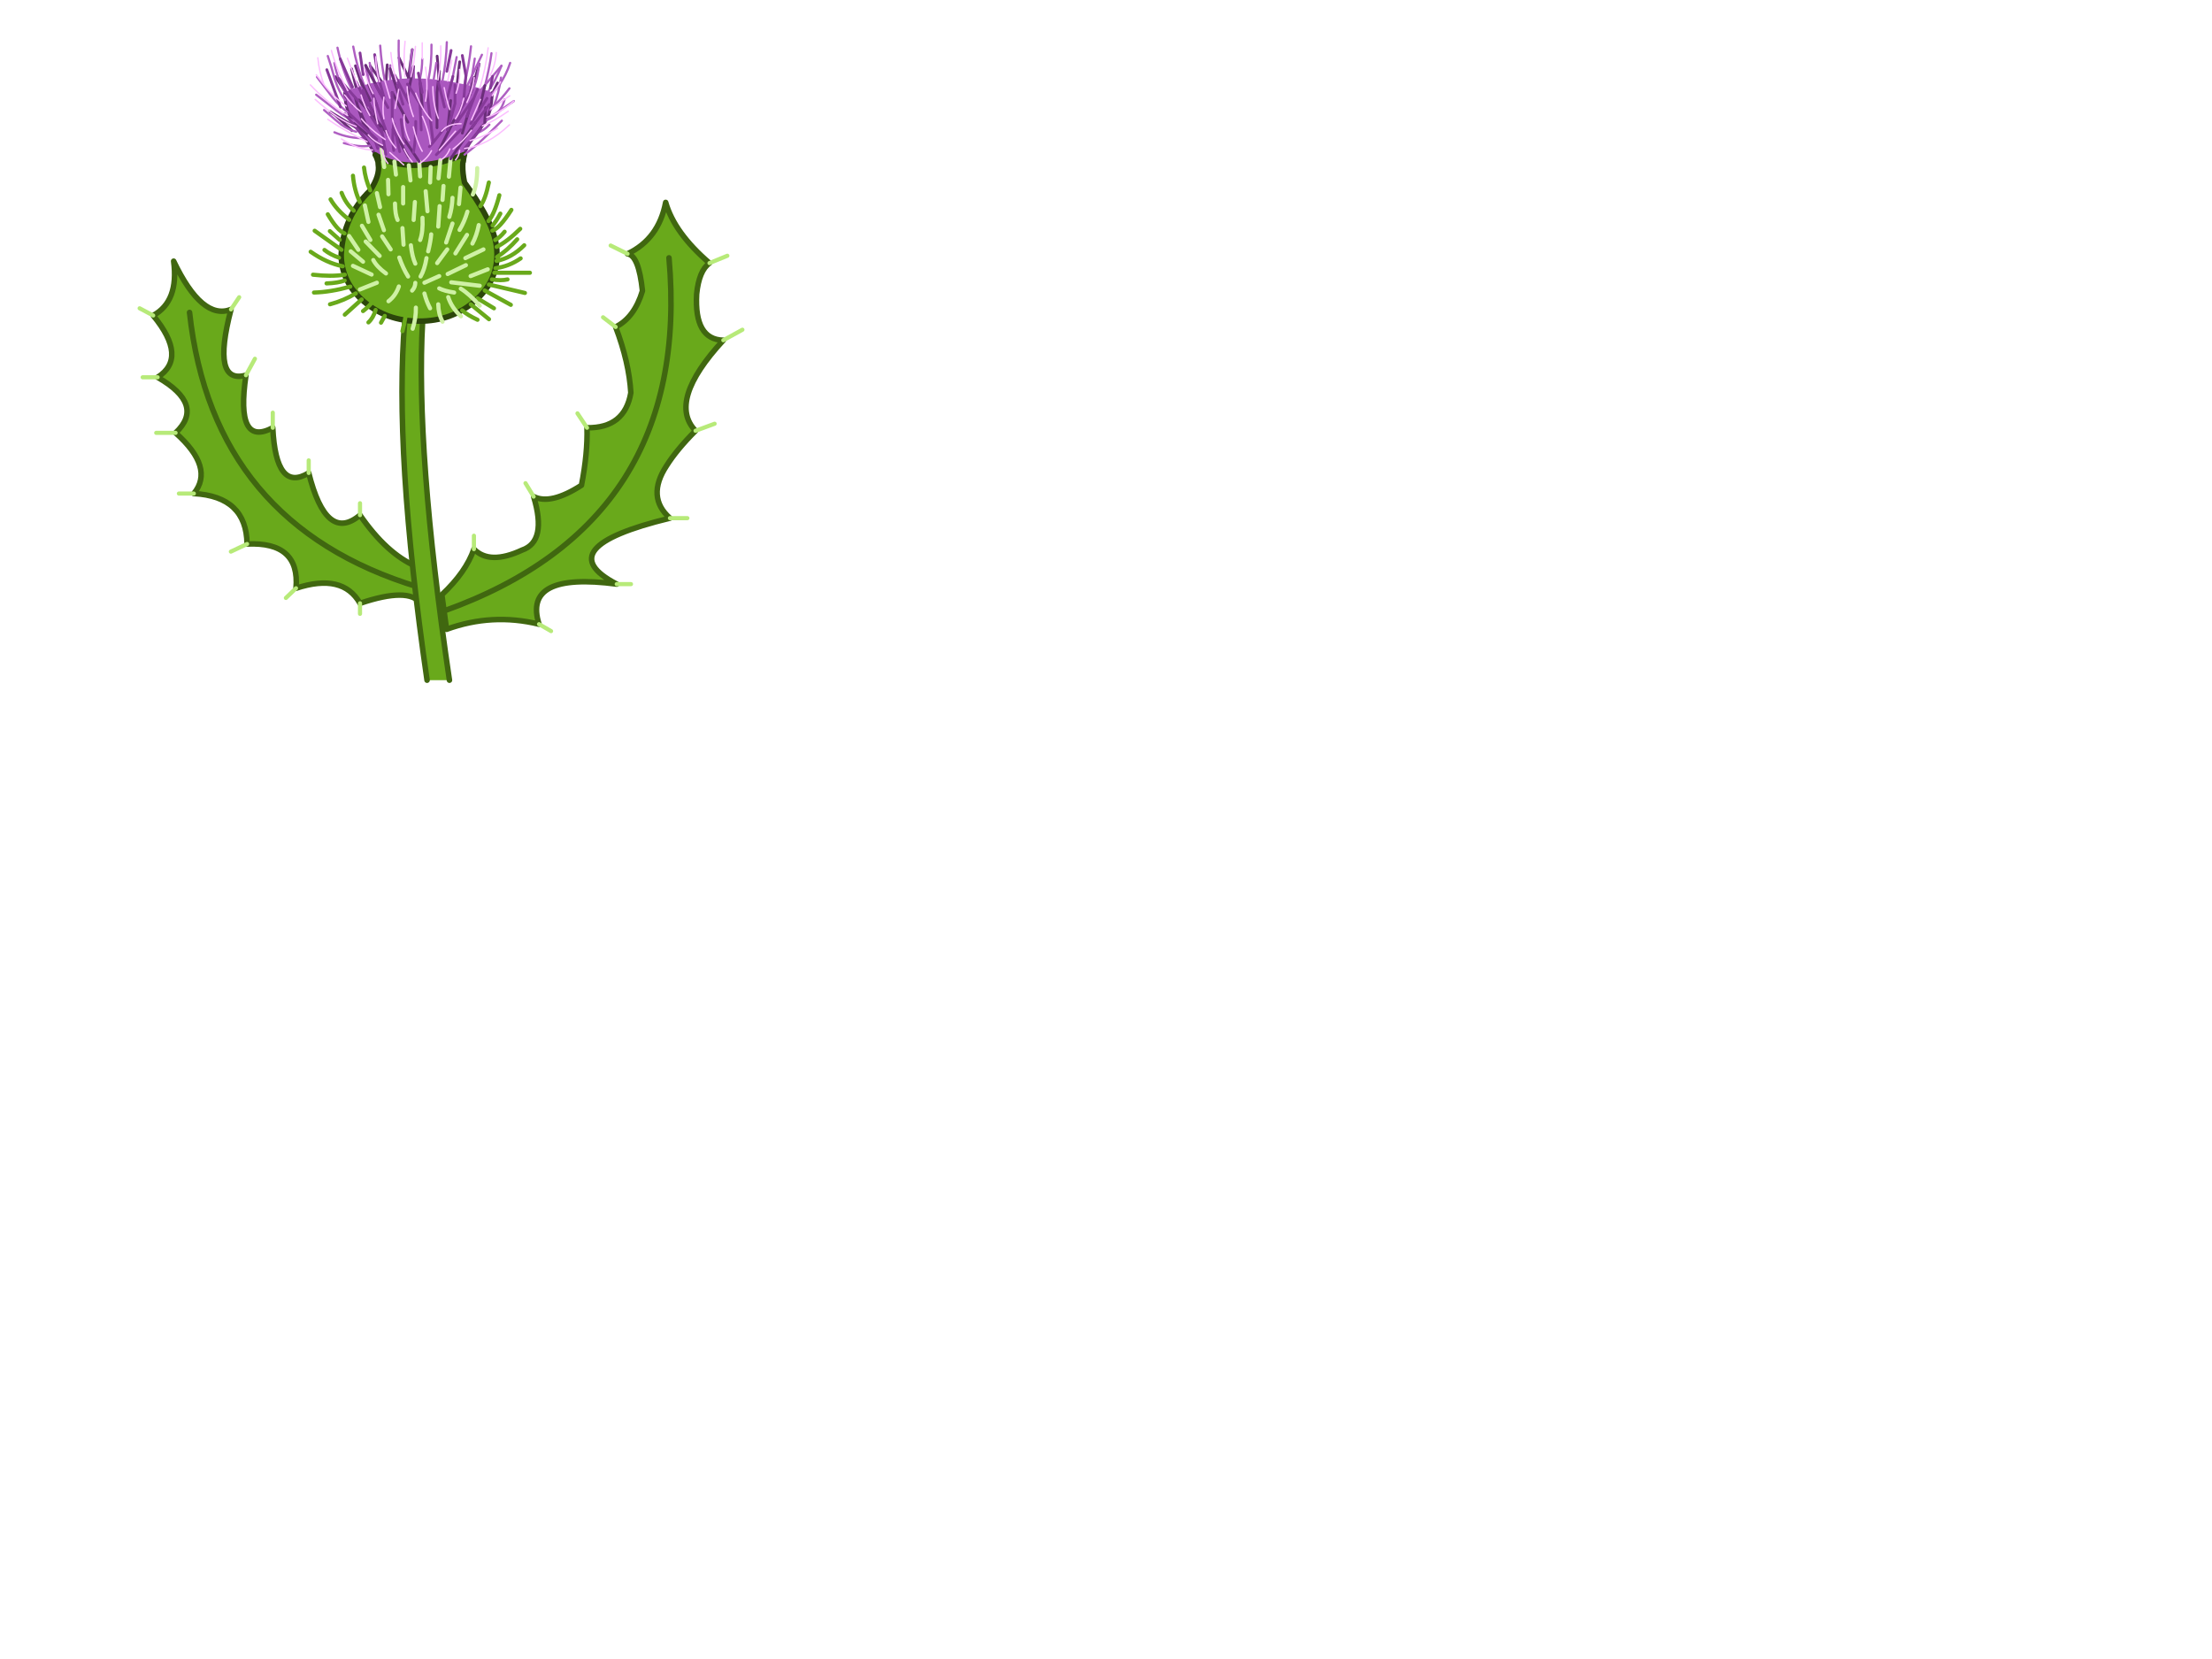 <svg xmlns="http://www.w3.org/2000/svg" xmlns:xlink="http://www.w3.org/1999/xlink" preserveAspectRatio="none" width="800" height="600" viewBox="0 0 800 600"><defs><path fill="#69A91B" d="M55.4 114.1Q68 129.4 57 136.45q17.3 9.95 6.5 20.1 14.2 12.65 6.6 21.95 19.05 1.05 19.25 18.25 19.2-.9 17.7 16 16.9-5.55 23.15 5.45 17.65-5.95 21.9 0l-.7-5.85Q76.95 189.75 68.55 113q8.4 76.75 82.85 99.35l-1-7.55q-10.6-4.6-20.2-18.5-12.15 10.2-18.55-15.25-11.85 7.2-13-16.35-13.55 7.2-9.7-19-12.55 3.5-5.4-23.8Q73.1 116 62.8 94.45q1.95 14.5-7.4 19.65m185.35-40.9q-2.5 13.2-13.8 18.6 4.05.55 5.4 13.4-2.9 9.65-9.7 13.05 4.85 12.75 5.5 23.8-2.2 12.85-15.85 12.65.25 9.25-2 20.8-11.15 7.2-17.3 4.1 4.9 16.25-4.2 19.35-11.7 5.45-17.4-.35-2.9 8.35-11.6 16.5l.8 5.85q89.8-32.1 81.35-127.7 8.45 95.6-81.35 127.7l.9 6.65q16.45-6 33.45-1.85-6.05-19 28.1-14.5-25.15-13.1 19.25-23.85-8.65-7.65-1.2-19 3.75-5.9 10.45-12.6-10.3-10.65 10.05-32.75-10.55-.25-9.65-16.7.85-8.45 4.65-11.2-12.7-10.9-15.85-21.95z" id="a"/><path fill="#69A91B" d="M152.85 116.1l-6.45-.15q-4 46.9 8.05 130.05h8.1q-12.35-83.3-9.7-129.9z" id="d"/><path fill="#AA57BF" d="M176.65 32.95q-.85-.3-1.6-.55-1.75-.55-3.55-1.05-.65-.2-1.35-.3-1.1-.35-2.2-.55-2.35-.5-4.55-.9-1.65-.4-3.35-.5-1.65-.2-3.2-.4-.9-.15-1.85-.15-1.6-.15-3.1-.15-1.65-.05-3.25-.05-1.8 0-3.7.15-1.85.15-3.8.4-1.05.1-2 .25-1.75.3-3.55.65-1.9.4-3.9 1-2.2.55-4.55 1.4-1.25.45-2.5.95 0 1.6.2 3.05.3 2.55 1.3 4.7 0 .15.05.35 1.3 3.3 5.7 8.7.9 1.25 1.85 2.75 1 1.55 1.95 3.3 2.4 1.5 5.2 2.45.7.2 1.5.4 6.85 1.85 15.9 0 .9-.2 1.85-.4 3.7-1 7.85-2.55.85-2.85 2.75-5.4 1.1-1.4 1.9-2.5 2.4-3.25 3.15-4.45.25-.35.35-.55.65-1.45 1.15-3.25.65-2.7.75-6.35-.75-.2-1.4-.45z" id="h"/><path fill="#69A91B" d="M167.55 58.45q.1-1.3.45-2.55-4.15 1.55-7.85 2.55-.95.2-1.85.4-9.05 1.85-15.9 0-.8-.2-1.5-.4-2.8-.95-5.2-2.45.6 1 1 2.45 0 .2.05.4 0 .3.05.7.65 3.9-2.9 9.3-9.8 9.45-10.5 23.2 0 10 8.25 17.05 8.25 7.05 19.95 7.05 11.6 0 19.9-7.05 8.25-7.05 8.25-17.05 0-3.4-.95-6.55-2.1-7.6-10.8-19.5-.7-3.4-.65-6.1 0-.55.05-1.05 0-.2.15-.4z" id="j"/><path id="b" stroke="#406710" stroke-width="2" stroke-linejoin="round" stroke-linecap="round" fill="none" d="M160.6 220.95l-.8-5.85q8.7-8.15 11.6-16.5 5.7 5.8 17.4.35 9.1-3.1 4.2-19.35 6.15 3.1 17.3-4.1 2.25-11.55 2-20.8 13.65.2 15.85-12.65-.65-11.05-5.5-23.8 6.8-3.4 9.7-13.05-1.35-12.85-5.4-13.4 11.3-5.4 13.8-18.6 3.15 11.05 15.85 21.95-3.8 2.75-4.65 11.2-.9 16.45 9.65 16.7-20.35 22.1-10.05 32.75-6.7 6.7-10.45 12.6-7.45 11.35 1.2 19-44.4 10.75-19.25 23.85-34.15-4.5-28.1 14.5-17-4.15-33.45 1.85l-.9-6.65q89.8-32.1 81.35-127.7m-90.55 119.1l-1-7.55q-10.6-4.6-20.2-18.5-12.15 10.2-18.55-15.25-11.85 7.2-13-16.35-13.55 7.2-9.7-19-12.55 3.5-5.4-23.8Q73.1 116 62.8 94.45q1.95 14.5-7.4 19.65Q68 129.4 57 136.45q17.3 9.95 6.5 20.1 14.2 12.65 6.6 21.95 19.05 1.05 19.25 18.25 19.2-.9 17.7 16 16.9-5.55 23.15 5.45 17.65-5.95 21.9 0l-.7-5.85Q76.95 189.75 68.55 113"/><path id="c" stroke="#B7EA79" stroke-width="1.5" stroke-linejoin="round" stroke-linecap="round" fill="none" d="M256.6 95.15l6.45-2.65m-36.1-.7l-6.1-3m1.8 29.45l-4.55-3.5M193 179.6l-2.95-4.85m22.25-20.05l-3.45-5.2m52.75-26.45l6.9-3.8m-16.95 36.55l6.9-2.55M242.3 187.4h6.3M57 136.45h-5.4m3.8-22.35l-4.9-2.6m13 45.05h-7m13.6 21.95h-5.4m24.25-42.8l3.25-5.95m-8.65-17.85l2.95-4.4m12.15 47.2v-5.45m13 21.8v-4.55m18.55 19.8V182m0 36.2v3.8m-23.15-9.25l-3.65 3.5m119.65-5h5.15m-33.25 14.5l4.35 2.5m-109.95-31.5l-5.85 2.75m87.9-.9v-4.85"/><path id="e" stroke="#406710" stroke-width="2" stroke-linejoin="round" stroke-linecap="round" fill="none" d="M154.45 246q-12.05-83.15-8.05-130.05l6.45.15q-2.65 46.6 9.7 129.9"/><path id="f" stroke="#6B2E7A" stroke-width="1" stroke-linejoin="round" stroke-linecap="round" fill="none" d="M170.65 32.6l2.65-9.45m-8.35 10.55l1.3-11.35M175 40.4l4.95-10.4m-39.85 2.3l-.65-.8-.45 5.05m-8.8.9l-3.05-12.55m22.45 7.3l-1.85-4.1-.5 3.25m3.1 2.35l-.75-1.5m-15.7-8.35l5.55 7.65.6-8.05m4.25-2.55l3.45 7.2 1.35-10.15m10 13.95l-1-11.6m-26 13.95l-3.55-10.45m-1.25 23.45l-6.25-5.8-1.65-1m7-4.95l-5.05-7.75m-.3 13.7l11.05 6.7"/><path id="g" stroke="#AF5FC2" stroke-width="1" stroke-linejoin="round" stroke-linecap="round" fill="none" d="M149.6 33.9v-1.7l-.05-8.15m-15.8 7.5l-1.5-7.9"/><path id="i" stroke="#6B2E7A" stroke-width="1" stroke-linejoin="round" stroke-linecap="round" fill="none" d="M178.05 33.4q-.1 3.65-.75 6.35-.5 1.8-1.15 3.25-.1.2-.35.55-.75 1.2-3.15 4.45-.8 1.1-1.9 2.5-1.9 2.55-2.75 5.4m-32.3.1q-.95-1.75-1.95-3.3-.95-1.5-1.85-2.75-4.4-5.4-5.7-8.7-.05-.2-.05-.35-1-2.15-1.3-4.7-.2-1.45-.2-3.05"/><path id="k" stroke="#2C460B" stroke-width="2" stroke-linejoin="round" stroke-linecap="round" fill="none" d="M179.75 92.05q0 10-8.25 17.05-8.3 7.05-19.9 7.05-11.7 0-19.95-7.05t-8.25-17.05q.7-13.75 10.5-23.2 3.55-5.4 2.9-9.3-.05-.4-.05-.7-.05-.2-.05-.4-.4-1.45-1-2.45 2.4 1.5 5.2 2.45.7.2 1.5.4 6.85 1.85 15.9 0 .9-.2 1.85-.4 3.7-1 7.85-2.55-.35 1.25-.45 2.55-.15.2-.15.4-.05.5-.05 1.05-.05 2.7.65 6.1 8.7 11.9 10.8 19.5.95 3.15.95 6.55z"/><path id="l" stroke="#69A91B" stroke-width="1.5" stroke-linejoin="round" stroke-linecap="round" fill="none" d="M178.15 81.55q1.35-1.55 2.8-4.3m-4.3 2.7q2.2-2.55 3.95-9.35m-1.5 16.2q1.7-.9 3.4-3m-4.45-.4q2.5-.65 6.9-7.5M179.2 97q4.9-.65 9.1-3.55m-9.5 5.2h12.85m-12.05-4.3q5.35-1 10-5.65m-10 .6q3.9-1.95 8.55-6.55m-8.4 10.2q3.9-2.5 7.3-6.4m-13.35-12q1.85-2.4 3.1-8.55m0 36.9l13.05 3.05m-14.55-.9l9.45 5.2m-12.05-2.35l5.95 3.6m-11.5.75q1.9 1.7 5.55 3.4m-2.45-5.6l6.6 5.4m1.05-14.4q3.35.55 5.65 0m-49.65-32.2q-1.8-4.15-2.25-8.25m-1.5 12.45q-2.05-4.3-2.5-9.5m.3 12.65q-2.9-2.55-4.4-6.45m.4 26.55q-5.75-1.15-11.6-5.25m11.15-.7l-9.7-6.9m8.8 9.75q-3.2-1.15-5.25-2.8m7.25-6q-2.6-1-6.05-6.9m4.3 9.25l-3.55-3.15m7-4.1q-4.5-3.5-6.75-7.4m27.75 36.65q-.3 5.5-1.75 11m-9.7-7.65q-.85 2.9-2.6 4.5m5.9-2.35l-1.35 2.45m-7-8.4l-6.1 5.5m11.85-7.25q-2.15 3.6-5.25 5.95m-4.6-8.85q-7.2 2-13.15 2.15m11.1-4.35q-2.4.9-6.55 1.05m6.6-3.15q-4.95.75-11.5 0m15.5 6.75q-4.3 2.6-9.35 3.95"/><path id="m" stroke="#CFF1A5" stroke-width="1.5" stroke-linejoin="round" stroke-linecap="round" fill="none" d="M162.5 78.45q1-3.15 1.15-6.9m-1.3-7.65l.6-6.45m3.25 25.7q1.75-2.9 2.85-6.6m1.8 11.55q1.55-2.9 2.3-6.7m-8.45 10.25l4.2-6.7m-.6 8.4l6.55-3.15M166 73.8l.55-5.95m4.45 2.5q1.6-3.6 1.6-9.55m-10.5 46.65q1.25 3.85 4.6 6.95m-3.5-12.3l10.3 1.25m-6.85 1.05q3.15 1.95 6.85 6.15m-3.3-10.7l6.2-2.45m-30.6-23.8v-5.95m14.25 4.65l.35-5.05m-1.8-2.75l.65-6.55m-3.7 8.05l.2-5.6m-3.8 3.4l-.35-5.35m-3.15 6.8l-.6-5.45m-4.65 3.35l-.55-4.7m-3.7 1.95l-.9-6.55m2.45 16.4l-.15-5.2m.95 25.15l-3.1-4.7m-4.95-5.25l-1.3-5.95m6.9 8.95l-1.95-5.6m.4 14.9l-5.05-5.2m7.35 11.55q-3.3-2.4-4.6-4.85m-1.05-7.25l-3.05-5.15m-1.3 8.7l-3.35-5m5.05 9.3l-4.45-3.75m28 0q.9-3.65 1.1-6.15m-10 3.75l-.4-6m4.65 12.85q-1.15-2.55-1.6-6.65m9.5 6.45l3.65-4.95m-3.25-8.25l.5-7.4m-7.05 12.25q1.1-2.95.85-8.05m-9 .8q-.9-1.9-.95-5.95m6.75 5.95l.45-6.5m4.55 3.35l-.65-7.25m-16.5 5.75l-1.15-5.05m7.95 33.75q-1.15 3.35-3.75 5.35m-4.2-6.7l-6.15 2.45m20.05-2.4q-.05 1.65-1.15 2.8m4.45 1.05q.75 2.9 2.05 5.35m-5.15-.25q.1 3.6-1.15 7.65m9.25-8.85q.05 3.45 1.55 6.3m-6.55-14.1l5.35-2.4m-24.45-.55l-6.75-3.15M147.6 100q-1.85-3-3.2-6.85m7.7 6.85q1.45-2.45 2.15-6.65m7.1-5.65l2.3-6.85m-4.8 23.45q1.9.95 5.4 1.5m-2.35-6.7l6.6-3.2"/><path id="n" stroke="#AF5FC2" stroke-width=".8" stroke-linejoin="round" stroke-linecap="round" fill="none" d="M177.3 39.75l1.3-1.45q1.8-4.5 2.6-10.25M172.65 48q2.2-.6 4.35-2.9m-13.6-15.5l1.75-8.95m2.8 9.85q1.65-6.65 2.4-13.75m8.25 21.55q2.65-2.35 5.65-6.35m-8.45 11.6q5.3-2.1 6.7-7.6m-11-4.6q1.2-3.25 1.8-8.2m3.35 9.8q2.45-3.5 4.7-9.15m-11.2 7.25l1.55-9.85m3.35 11.2q2-7.75 2.7-13.15M168 55.9q3.35-2.45 6.75-5.65 2.05-1.9 6.75-6.6m-52.45.65q-3.6-1.5-7.4-4.35-.35-.3-7.3-5.7m14.5 13.4q-2.65-.65-5.45-2.6-1.15-.85-6.2-5.25m9.95-7.6q-3.4-7-5.1-14.95m9.65 13.55q-2.65-6.7-3.95-13.95m11.4 12.3q-1.15-5.7-1.65-12.65m3.65 12.4q-.25-1.9 0-5.3m15.7 5.1l.95-5.95m-5.9 5.65q.8-3.55.8-7.1m7.35 7.8q1.35-6.9 1.55-13.85M144.95 28.5q-.95-6.7-.75-13.85m4.45 13.7q-.6-5.1.45-10.4m5.9 10.6q1.15-5.6 1.05-12.4M135.6 29.8q-1.35-3.4-1.9-7.05m-7.55 18.15q-3-2.1-5.8-5.55-3.4-4.55-5.7-7.5m10.2 8.35q-2.25-2.85-3.75-7.5-1.5-5.45-2.55-8.45m33.05 38.2l-.05-.6m-17.8-5.15q-3.6.65-9.4-.95m7.55-1.8q-5.45.2-10.95-2.1m3.7-14.7q-2.85-5.2-3.7-10.35"/><path id="o" stroke="#AF5FC2" stroke-width=".8" stroke-linejoin="round" stroke-linecap="round" fill="none" d="M170.5 47.1l15.35-10.55m-17.9-3.35l6.35-13.4m-.55 18.05q7.85-6.15 10.75-15.1M171.4 35.5l9.95-11.7"/><path id="p" stroke="#6B2E7A" stroke-width="1" stroke-linejoin="round" stroke-linecap="round" fill="none" d="M167.2 48.15l2.2-7.5m5.9 3.6l.35-5.3m-5.8-4.5l1.65-6.4m1.75 12.05l2.1-9.15m-12.4 26.5l9.05-13.2M139.85 48l-3.35-4.1 1.55 3.55m-8.2-11.3l6.65 7.75-3.3-7m3.05 1.05l-2.9-7.25m.1 17.05l-4.15-9.6 2.65 8.2m-2.65-8.2l-.75-2.65m5.35.85L130.3 29m22.45 10.1l-.8-9.1m6.1 16.2V33.35l.9-7.6M147.5 44.2l-5.65-10.75m5.6 1l2.1-10.4m-5.6 9.4l-2.85-8.6m-3.5 9.05l-5.35-10.25m19.35 34.8L145.95 50m1.85 6.95l-5.65-10.15M139.2 54l-11.1-9.25m30.75 9.55l5.35-10.85M161.9 47l1.1-10.65"/><path id="q" stroke="#863999" stroke-width="1" stroke-linejoin="round" stroke-linecap="round" fill="none" d="M177.35 31.85l.8-4.2m-10.4 7.85l.75-8.1-1.3-7.35m1.65 22.05l2.55-6.6-6.6 9.45 1.7-5.1.8-2.4M161.9 47l2.65-9.55V30.7m6.1 1.9l-4.15 7.25m3.75 4.85l5.9-9.15M170.7 46l6.3-8.2m-5.6-2.3l1.25-3.1M168 53.7l5.9-7.15m-35.05-11.4l-2.1-7.55-1.25-7.85m-6 16.7l-7.05-8.1 5.3 9.6m5 1.9l5.55 8.6-.4-1.9m2.4-7.65l-4.5-8.2m-2.95 7.45l-4-8.55M135 41.35l-3.65-8.8m8.95 16.6l-5.95-16.35m2.25 20.9l-1.4-4.3-9.05-8.5m26.55-7.45l-1.4-7m-3.35 10.75l-5.2-10m18 11.5l-2.2-8.9m-6.2 17.2l-.45-9.5-4.55-7.1m-1.6 7.3l-2.1-6.85m-1.8 12v-9.4m10.9 5.65l-.85-1.6m-24.4-6l-4.45-10.2m8.3 5.7l-1.15-7.85m25.1 33.9l1.2-1.35.15-.2-2.3-18.7m-14.8 23l-1.25-7.35m-2.05 1.95l-1.05-1m21.45 2.1l3.75-4.7m-37.25-8.1l-4.95-13.5m31.35 29.85q.95-5.35.8-11.15m-5.8 10.95l-2.15-10.2q-.75 5.2 0 9.8m3.75-2.3l-1.1-8.95m-13.15 6.75l-7.3-8.85m33.2 14.85l8.85-9M161.6 36.2l2.2-8.55m-2.2-1.85l1.55-7.55"/><path id="r" stroke="#FCBFFF" stroke-width=".5" stroke-linejoin="round" stroke-linecap="round" fill="none" d="M164.75 42.95q1.9-2.75 3-7.45m2.75 7.9l3.25-7.45m4.3-1.35l2.95-4.95m-12.15 7.4q2.05-4.25 2.65-9m-6.55 5.65q1.55-4.3 1.25-8.6m11.1 2.15q1.9-3.9 2.2-8.25m-1.9 20.4l6.75-4.75m-9.9 10.85q4.15-1.6 9.35-5.25m-7.75 2.15q4.7-1.5 9.8-5.85M173.5 31.9q2.1-6.7 3.05-14.6m-11.8 40.55q1.25-1.45 1.5-3.45m3.75-3.55q5.25-1.45 9.95-4.5M168 53.7q8.3-1 16.25-8.55m-20.4 8.8q3.7-2.85 6.65-6.85m-17.8-25.8v-5.8m-18.95 26.3q-2.05-3.5-3.15-7.45m8.25 8.6q-.65-3.35 0-7.8m-8.25 5.4q-3.6-2.95-6-6.25m12 10.45q-1.1-4.3-1.4-9.2m-.25-1.7q-2.2-3.85-3.25-8.9M141 35.5l-1.85-6.35m17 14.5q-3.65-4.1-5.8-9.95m-7.45 5.5l1.3-6.85m14.35 10.45q-2-5-2-11.45m-7.05 10.8q-1.9-4.95-2.25-10.8m6.65 5.25q1-5.1 0-12.3m-24.3 7.05l-3.95-10.3m11.65 8.5q-1.45-4.4-1.35-9.05m7.5 8.9q-1.65-5.1-2.1-10.4m17.05 9.9q1.2-6.1 1-12.3m-10.75 11.15q1.1-4.05 1.6-10.95m-3.75 10.95q-.7-6.2 0-12.8m-32.1 12.1q1.85 2.35 2.8 3.6-1.8-4.65-2.25-9.75m25.35 38.2q-1.6-1.95-2.25-5.25m11.05 4.7q-1.85-2.2-2.95-4.7M146 59.6l-5-4.45m10.65 4.05q2.95-1.9 4.4-4.7m-21.3-.25q-5.15-.05-11.25-4m1.75-11.9q-4.55-3.2-8.05-7.7m8.45 11.1q-7.25-4.5-13.4-11.05m16.55 15q-6.35-2.15-14.8-9.75m18.8 15.3q-8.35-4-14.25-8.1m24.55 10.3q-2.55-2.95-3.5-6.2m13.1 7.45q-2.05-3.6-3.2-8.8m6.15 6.3q-.65-5.2-2.9-10.15m-6.6 10.1q-3-4.4-4.3-9.3m6.2 8q-2.25-4.6-1.85-9.4m-6.9 9q-5.05-3.35-8.6-7.5m7.65 9.6q-3.3-1.5-5.15-3.8m-7.4-16q-3.55-6.05-5.95-14.5m39.85 29.2q2.45-2.8 7.05-2.7m-7.9 9.55l5.9-6.85m-2.85-18.1l1.5-7.55m-4.15 36.15q2.25-1.15 3.45-4.1m0-14.25q-1.05-2.6-2.05-7.9"/></defs><g><use xlink:href="#a"/><use xlink:href="#b"/></g><use xlink:href="#c"/><g><use xlink:href="#d"/><use xlink:href="#e"/></g><g><use xlink:href="#f"/><use xlink:href="#g"/></g><g><use xlink:href="#h"/><use xlink:href="#i"/></g><g><use xlink:href="#j"/><use xlink:href="#k"/></g><use xlink:href="#l"/><use xlink:href="#m"/><use xlink:href="#n"/><use xlink:href="#o"/><use xlink:href="#p"/><use xlink:href="#q"/><use xlink:href="#r"/></svg>